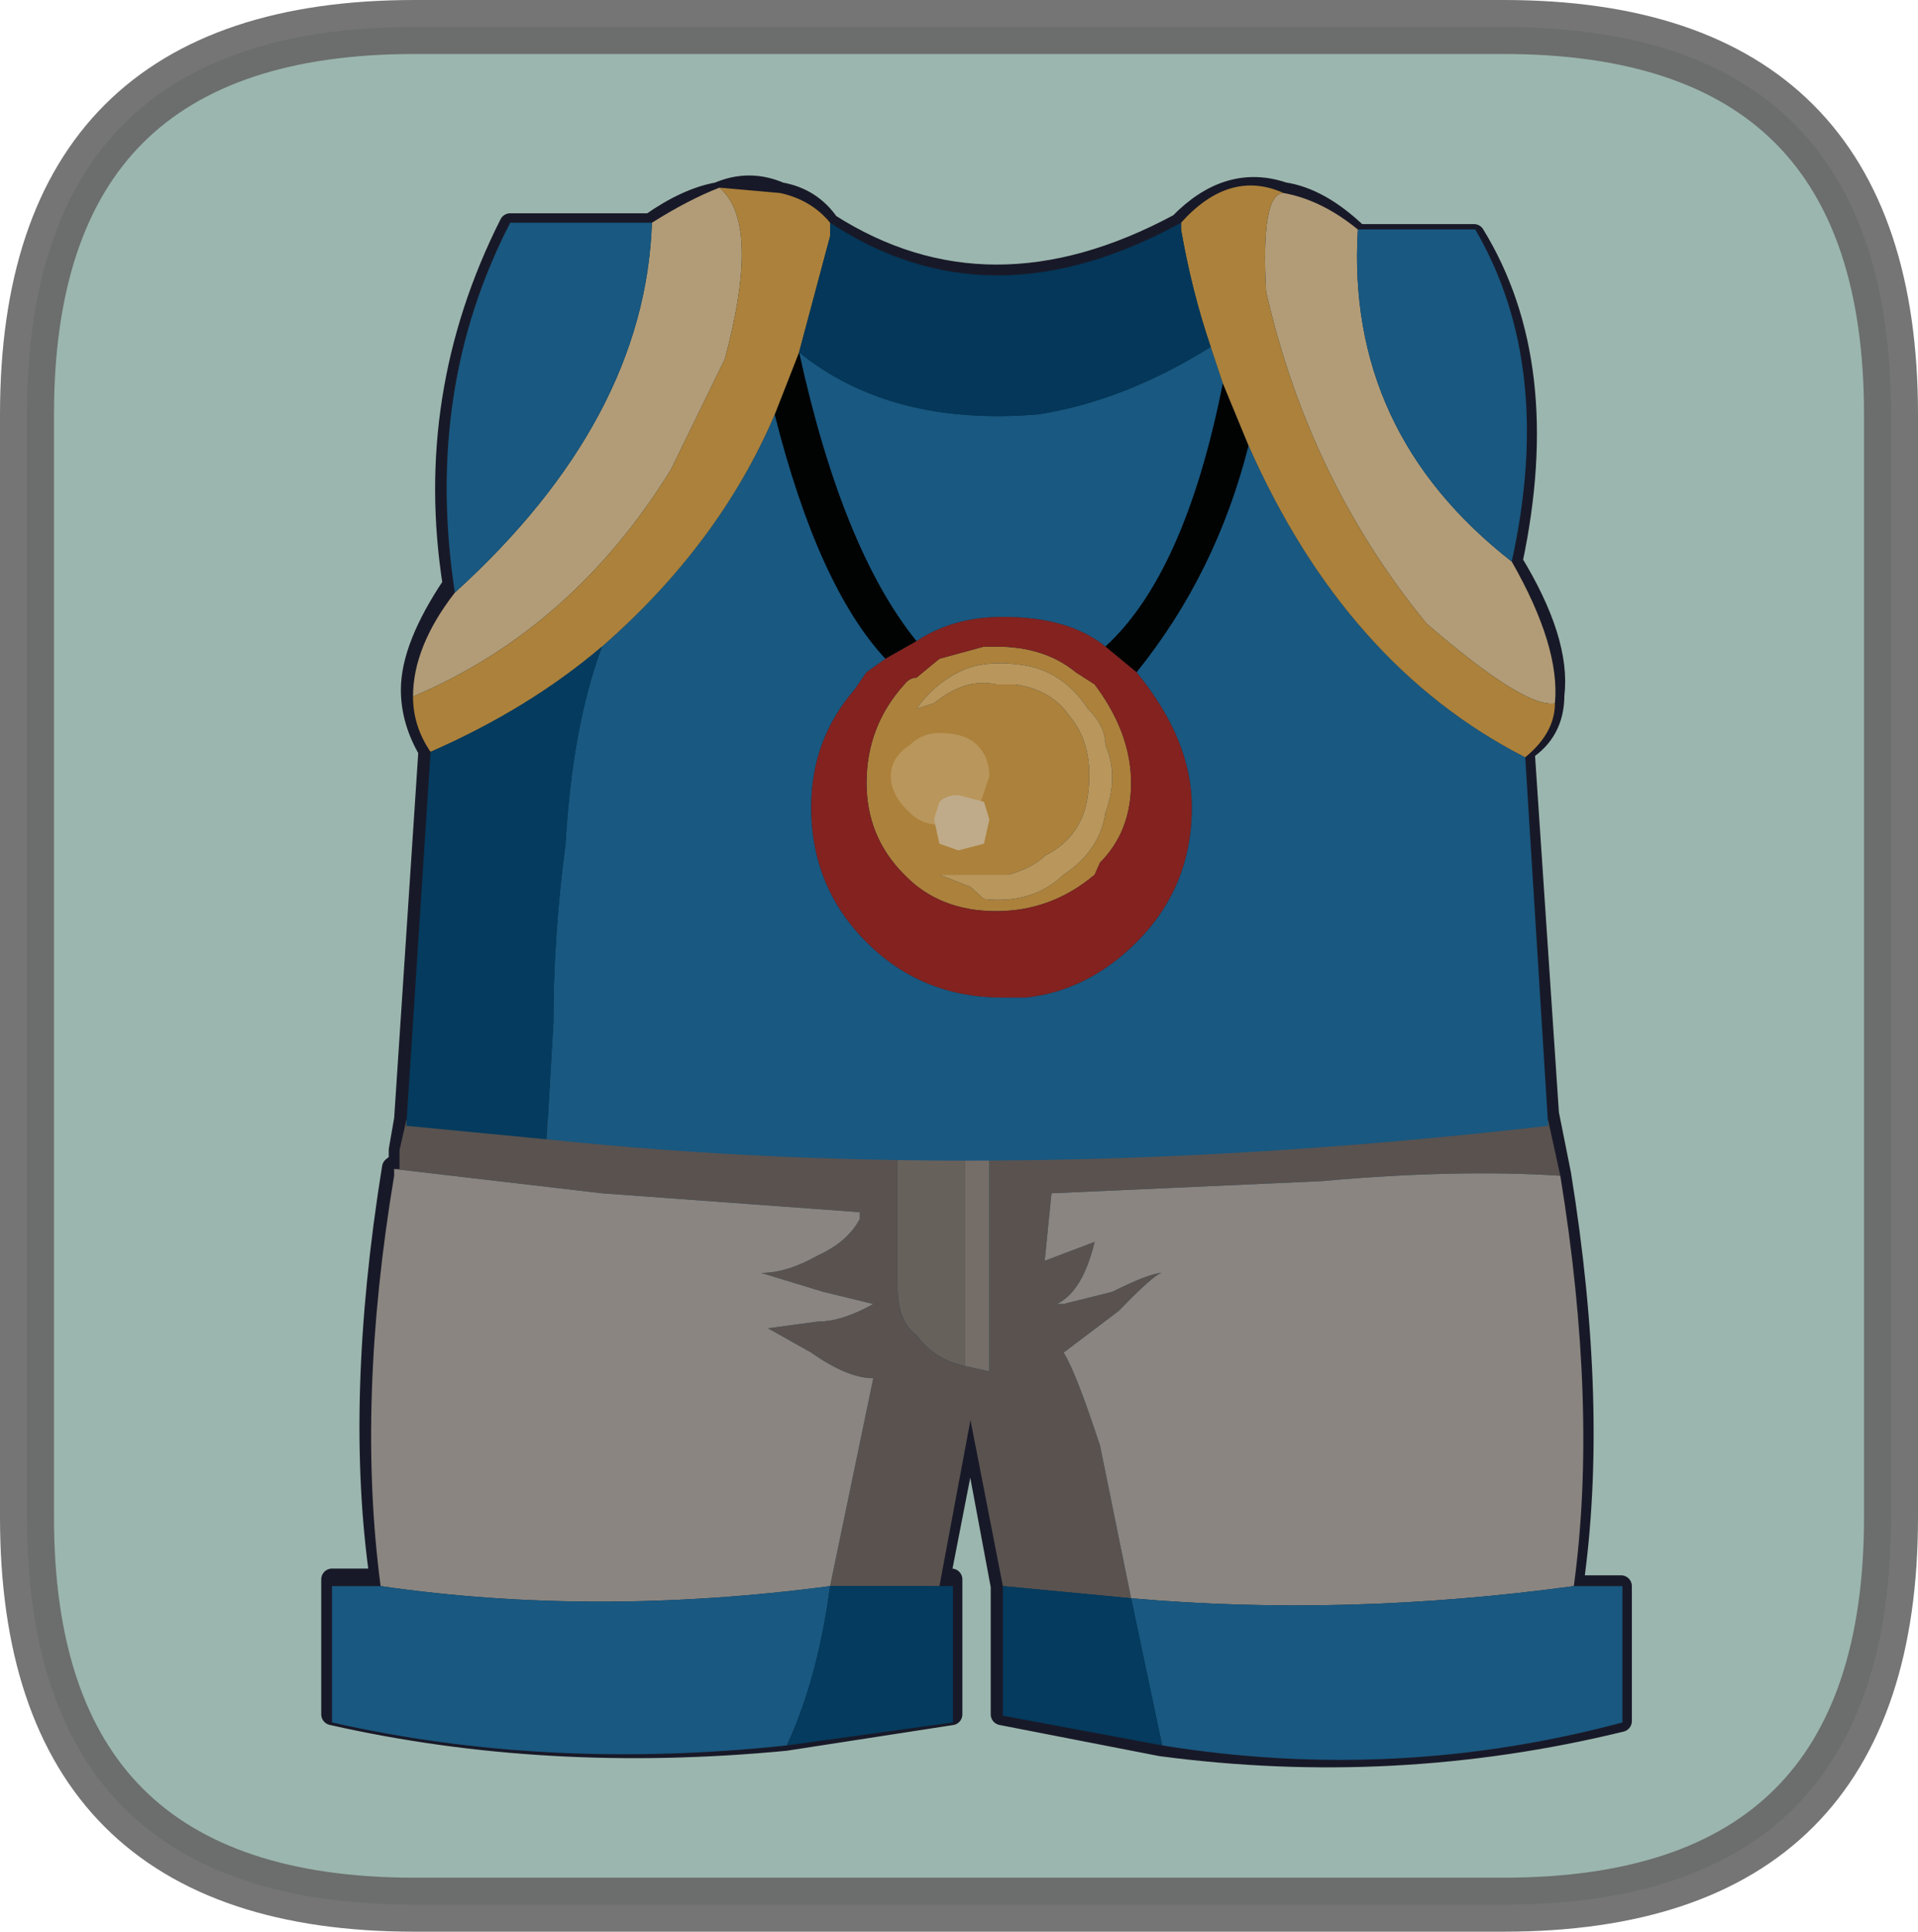<?xml version="1.0" encoding="UTF-8" standalone="no"?>
<svg xmlns:xlink="http://www.w3.org/1999/xlink" height="71.55px" width="71.05px" xmlns="http://www.w3.org/2000/svg">
  <g transform="matrix(1.0, 0.0, 0.0, 1.0, 3.75, -3.6)">
    <path d="M51.95 4.6 Q66.3 4.6 66.3 18.95 L66.3 59.8 Q66.3 74.15 51.95 74.15 L11.6 74.15 Q-2.75 74.15 -2.75 59.8 L-2.75 18.95 Q-2.75 4.6 11.6 4.6 L51.95 4.6" fill="#cff3e8" fill-rule="evenodd" stroke="none"/>
    <path d="M52.25 24.4 Q54.05 27.35 53.8 29.35 53.8 30.7 52.7 31.4 L53.6 44.85 54.05 47.1 Q55.45 55.75 54.5 62.35 L56.3 62.35 56.3 67.35 Q47.9 69.4 39.25 68.25 L33.35 67.1 33.35 62.35 32.2 56.2 31.05 62.1 31.5 62.1 31.5 67.1 25.35 68.05 Q16.5 68.9 8.55 67.1 L8.55 62.1 10.35 62.1 Q9.4 55.55 10.8 46.85 L11.05 46.65 11.05 46.2 11.25 45.05 12.15 31.4 Q11.5 30.3 11.5 29.15 11.5 27.55 13.05 25.25 11.95 18.25 15.15 11.9 L20.35 11.9 Q21.7 10.95 22.85 10.75 24.0 10.25 25.15 10.75 26.3 10.95 26.95 11.9 32.9 15.7 39.95 11.9 41.75 10.05 43.8 10.75 45.15 10.95 46.55 12.3 L50.85 12.3 Q53.8 17.1 52.25 24.4" fill="#00375b" fill-rule="evenodd" stroke="none"/>
    <path d="M52.25 24.4 Q54.05 27.35 53.8 29.35 53.8 30.7 52.7 31.4 L53.6 44.85 54.05 47.1 Q55.45 55.75 54.5 62.35 L56.3 62.35 56.3 67.35 Q47.9 69.4 39.25 68.25 L33.35 67.1 33.35 62.35 32.2 56.2 31.05 62.1 31.5 62.1 31.5 67.1 25.35 68.05 Q16.5 68.9 8.55 67.1 L8.55 62.1 10.35 62.1 Q9.4 55.55 10.8 46.85 L11.05 46.65 11.05 46.2 11.25 45.05 12.15 31.4 Q11.5 30.3 11.5 29.15 11.5 27.55 13.05 25.25 11.95 18.25 15.15 11.9 L20.35 11.9 Q21.7 10.95 22.85 10.75 24.0 10.25 25.15 10.75 26.3 10.95 26.95 11.9 32.9 15.7 39.95 11.9 41.75 10.05 43.8 10.75 45.15 10.95 46.55 12.3 L50.85 12.3 Q53.8 17.1 52.25 24.4 Z" fill="none" stroke="#202235" stroke-linecap="round" stroke-linejoin="round" stroke-width="0.8"/>
    <path d="M32.9 45.1 L53.6 45.1 54.05 47.15 Q50.2 46.9 45.2 47.35 L35.2 47.8 34.95 50.3 36.8 49.6 Q36.35 51.45 35.4 51.9 L35.65 51.9 37.45 51.45 Q38.85 50.75 39.3 50.75 39.05 50.75 37.7 52.15 L35.65 53.7 Q36.1 54.4 37.0 57.15 L38.15 62.8 33.4 62.35 32.2 56.2 31.05 62.35 27.0 62.35 28.6 54.65 Q27.65 54.65 26.3 53.7 L24.7 52.8 26.55 52.55 Q27.45 52.55 28.6 51.9 L26.75 51.45 24.45 50.75 Q25.4 50.75 26.55 50.1 27.65 49.6 28.1 48.75 L28.1 48.5 18.55 47.8 10.85 46.9 11.05 46.9 11.05 46.2 11.3 45.1 29.5 45.1 29.5 51.25 Q29.5 52.55 30.2 53.05 30.85 53.95 32.0 54.2 L32.9 54.4 32.9 45.1" fill="#776e69" fill-rule="evenodd" stroke="none"/>
    <path d="M54.05 47.15 Q55.45 55.75 54.55 62.35 46.1 63.5 38.15 62.8 L37.0 57.15 Q36.1 54.4 35.65 53.7 L37.7 52.15 Q39.05 50.75 39.3 50.75 38.85 50.75 37.45 51.45 L35.65 51.9 35.4 51.9 Q36.35 51.45 36.8 49.6 L34.95 50.3 35.2 47.8 45.2 47.35 Q50.2 46.9 54.05 47.15 M10.35 62.35 Q9.45 55.55 10.85 47.15 L10.85 46.9 18.55 47.8 28.1 48.5 28.1 48.75 Q27.65 49.6 26.55 50.1 25.4 50.75 24.45 50.75 L26.75 51.45 28.6 51.9 Q27.45 52.55 26.55 52.55 L24.7 52.8 26.3 53.7 Q27.65 54.65 28.6 54.65 L27.0 62.35 Q18.3 63.5 10.35 62.35" fill="#b8b1ab" fill-rule="evenodd" stroke="none"/>
    <path d="M29.5 45.1 L32.0 45.1 32.0 54.2 Q30.85 53.95 30.2 53.05 29.5 52.55 29.5 51.25 L29.5 45.1" fill="#8a817b" fill-rule="evenodd" stroke="none"/>
    <path d="M32.0 45.1 L32.9 45.1 32.9 54.4 32.0 54.2 32.0 45.1" fill="#9c928b" fill-rule="evenodd" stroke="none"/>
    <path d="M54.55 62.35 L56.35 62.35 56.35 67.4 Q47.95 69.65 39.3 68.25 L38.15 62.8 Q46.1 63.5 54.55 62.35 M25.4 68.25 Q16.5 69.2 8.55 67.4 L8.55 62.35 10.35 62.35 Q18.3 63.5 27.0 62.35 26.55 65.75 25.4 68.25" fill="#2275ab" fill-rule="evenodd" stroke="none"/>
    <path d="M39.3 68.25 L33.4 67.15 33.4 62.35 38.15 62.8 39.3 68.25 M31.05 62.35 L31.55 62.35 31.55 67.4 25.4 68.25 Q26.55 65.75 27.0 62.35 L31.05 62.35" fill="#064f7e" fill-rule="evenodd" stroke="none"/>
    <path d="M46.55 12.1 Q46.1 19.6 52.25 24.4 54.05 27.55 53.85 29.65 52.75 29.85 49.1 26.7 44.75 21.4 43.15 14.4 42.95 10.75 43.8 10.75 45.2 11.0 46.55 12.1 M11.55 29.4 Q11.55 27.55 13.1 25.55 20.15 19.15 20.4 11.85 21.75 11.0 22.9 10.55 24.45 11.85 23.1 16.9 L21.1 21.0 Q17.45 26.9 11.55 29.4" fill="#eed09f" fill-rule="evenodd" stroke="none"/>
    <path d="M52.25 24.4 Q46.1 19.6 46.55 12.1 L50.9 12.1 Q53.85 17.15 52.25 24.4 M41.55 17.8 Q40.15 24.85 37.2 27.55 35.85 26.45 33.4 26.45 31.55 26.45 30.2 27.35 27.45 23.95 25.85 16.65 29.25 19.4 34.7 18.95 37.9 18.45 41.1 16.45 L41.55 17.8 M38.35 28.5 Q41.3 24.85 42.5 20.1 46.1 28.25 52.75 31.65 L53.6 45.3 Q33.6 47.6 16.5 45.8 L16.75 41.45 Q16.75 38.25 17.2 34.85 17.45 30.5 18.55 27.55 22.9 23.75 24.95 18.95 26.55 25.3 29.05 28.0 L28.35 28.5 27.9 29.15 Q26.3 31.0 26.3 33.5 26.3 36.45 28.35 38.5 30.4 40.55 33.4 40.55 L34.25 40.55 Q36.55 40.3 38.35 38.5 40.4 36.45 40.4 33.5 40.4 31.0 38.35 28.5 M13.1 25.55 Q11.95 18.05 15.15 11.85 L20.4 11.85 Q20.15 19.15 13.1 25.55" fill="#2275ab" fill-rule="evenodd" stroke="none"/>
    <path d="M41.55 17.8 L42.5 20.1 Q41.3 24.85 38.35 28.5 L37.2 27.55 Q40.15 24.85 41.55 17.8 M25.85 16.65 Q27.45 23.95 30.2 27.35 L29.05 28.0 Q26.55 25.3 24.95 18.95 L25.85 16.65" fill="#020403" fill-rule="evenodd" stroke="none"/>
    <path d="M43.8 10.75 Q42.95 10.75 43.15 14.4 44.75 21.4 49.1 26.7 52.75 29.85 53.85 29.65 53.85 30.75 52.75 31.65 46.1 28.25 42.5 20.1 L41.55 17.8 41.1 16.45 Q40.4 14.4 40.0 12.1 L40.0 11.85 Q41.8 9.85 43.8 10.75 M12.2 31.45 Q11.55 30.5 11.55 29.4 17.45 26.9 21.1 21.0 L23.1 16.9 Q24.45 11.85 22.9 10.55 L25.15 10.75 Q26.3 11.0 27.0 11.85 L27.0 12.35 25.85 16.65 24.95 18.95 Q22.9 23.75 18.55 27.55 15.85 29.85 12.2 31.45 M36.8 28.95 Q38.15 30.75 38.15 32.6 38.15 34.4 37.0 35.55 L36.8 36.0 Q35.2 37.35 33.15 37.35 31.05 37.35 29.75 36.0 28.35 34.6 28.35 32.6 28.35 30.5 29.75 28.95 29.95 28.7 30.2 28.7 L31.05 28.0 32.7 27.55 33.15 27.55 Q34.95 27.55 36.1 28.5 L36.8 28.95 M30.85 29.65 Q32.0 28.7 33.15 28.95 L33.85 28.95 Q35.2 29.15 35.85 30.1 36.8 31.2 36.55 33.05 36.35 34.6 34.95 35.3 34.5 35.75 33.6 36.0 L31.05 36.0 32.2 36.45 32.7 36.9 Q34.5 37.1 35.65 36.0 37.0 35.1 37.2 33.7 37.7 32.35 37.2 31.2 37.2 30.5 36.55 29.85 35.65 28.5 34.25 28.25 32.7 28.0 31.75 28.5 30.85 28.95 30.2 29.85 L30.85 29.65" fill="#e5ac4f" fill-rule="evenodd" stroke="none"/>
    <path d="M41.1 16.45 Q37.9 18.45 34.7 18.95 29.25 19.4 25.85 16.65 L27.0 12.35 27.0 11.85 Q32.9 15.75 40.0 11.85 L40.0 12.1 Q40.4 14.4 41.1 16.45" fill="#054a77" fill-rule="evenodd" stroke="none"/>
    <path d="M16.5 45.8 L11.3 45.3 12.2 31.45 Q15.85 29.85 18.55 27.55 17.45 30.5 17.2 34.85 16.75 38.25 16.75 41.45 L16.5 45.8" fill="#064f7e" fill-rule="evenodd" stroke="none"/>
    <path d="M37.2 27.55 L38.35 28.5 Q40.4 31.0 40.4 33.5 40.4 36.45 38.35 38.5 36.55 40.3 34.25 40.55 L33.4 40.55 Q30.4 40.55 28.35 38.5 26.3 36.45 26.3 33.5 26.3 31.0 27.9 29.15 L28.35 28.5 29.05 28.0 30.2 27.35 Q31.55 26.45 33.4 26.45 35.85 26.45 37.2 27.55 M36.8 28.95 L36.1 28.5 Q34.95 27.55 33.15 27.55 L32.7 27.55 31.05 28.0 30.2 28.7 Q29.95 28.7 29.75 28.95 28.35 30.5 28.35 32.6 28.35 34.6 29.75 36.0 31.05 37.35 33.15 37.35 35.2 37.35 36.8 36.0 L37.0 35.55 Q38.15 34.4 38.15 32.6 38.15 30.75 36.8 28.95" fill="#af2e29" fill-rule="evenodd" stroke="none"/>
    <path d="M30.85 29.65 L30.2 29.85 Q30.85 28.95 31.75 28.5 32.7 28.0 34.25 28.25 35.65 28.5 36.55 29.85 37.2 30.5 37.2 31.2 37.7 32.35 37.2 33.7 37.0 35.1 35.65 36.0 34.5 37.1 32.7 36.9 L32.2 36.45 31.05 36.0 33.6 36.0 Q34.5 35.75 34.95 35.3 36.35 34.6 36.55 33.05 36.8 31.2 35.85 30.1 35.2 29.15 33.85 28.95 L33.15 28.95 Q32.0 28.7 30.85 29.65" fill="#f7c87a" fill-rule="evenodd" stroke="none"/>
    <path d="M29.25 32.35 Q29.25 31.65 29.95 31.2 30.4 30.75 31.05 30.75 32.0 30.75 32.45 31.2 32.9 31.65 32.9 32.35 L32.45 33.7 31.05 34.15 Q30.4 34.15 29.95 33.7 29.25 33.05 29.25 32.35" fill="#f7c87a" fill-rule="evenodd" stroke="none"/>
    <path d="M32.9 33.95 L32.7 34.85 31.75 35.1 31.05 34.85 30.85 33.95 31.05 33.3 Q31.3 33.05 31.75 33.05 L32.7 33.3 32.9 33.95" fill="#ffe4b8" fill-rule="evenodd" stroke="none"/>
    <path d="M51.95 4.6 Q66.3 4.6 66.3 18.95 L66.3 59.8 Q66.3 74.15 51.95 74.15 L11.6 74.15 Q-2.75 74.15 -2.75 59.8 L-2.75 18.95 Q-2.75 4.6 11.6 4.6 L51.95 4.6" fill="#000000" fill-opacity="0.251" fill-rule="evenodd" stroke="none"/>
    <path d="M51.95 4.6 L11.6 4.6 Q-2.75 4.6 -2.75 18.95 L-2.75 59.8 Q-2.75 74.15 11.6 74.15 L51.95 74.15 Q66.3 74.15 66.3 59.8 L66.3 18.95 Q66.3 4.6 51.95 4.6 Z" fill="none" stroke="#666666" stroke-linecap="round" stroke-linejoin="round" stroke-opacity="0.902" stroke-width="2.0"/>
  </g>
</svg>
